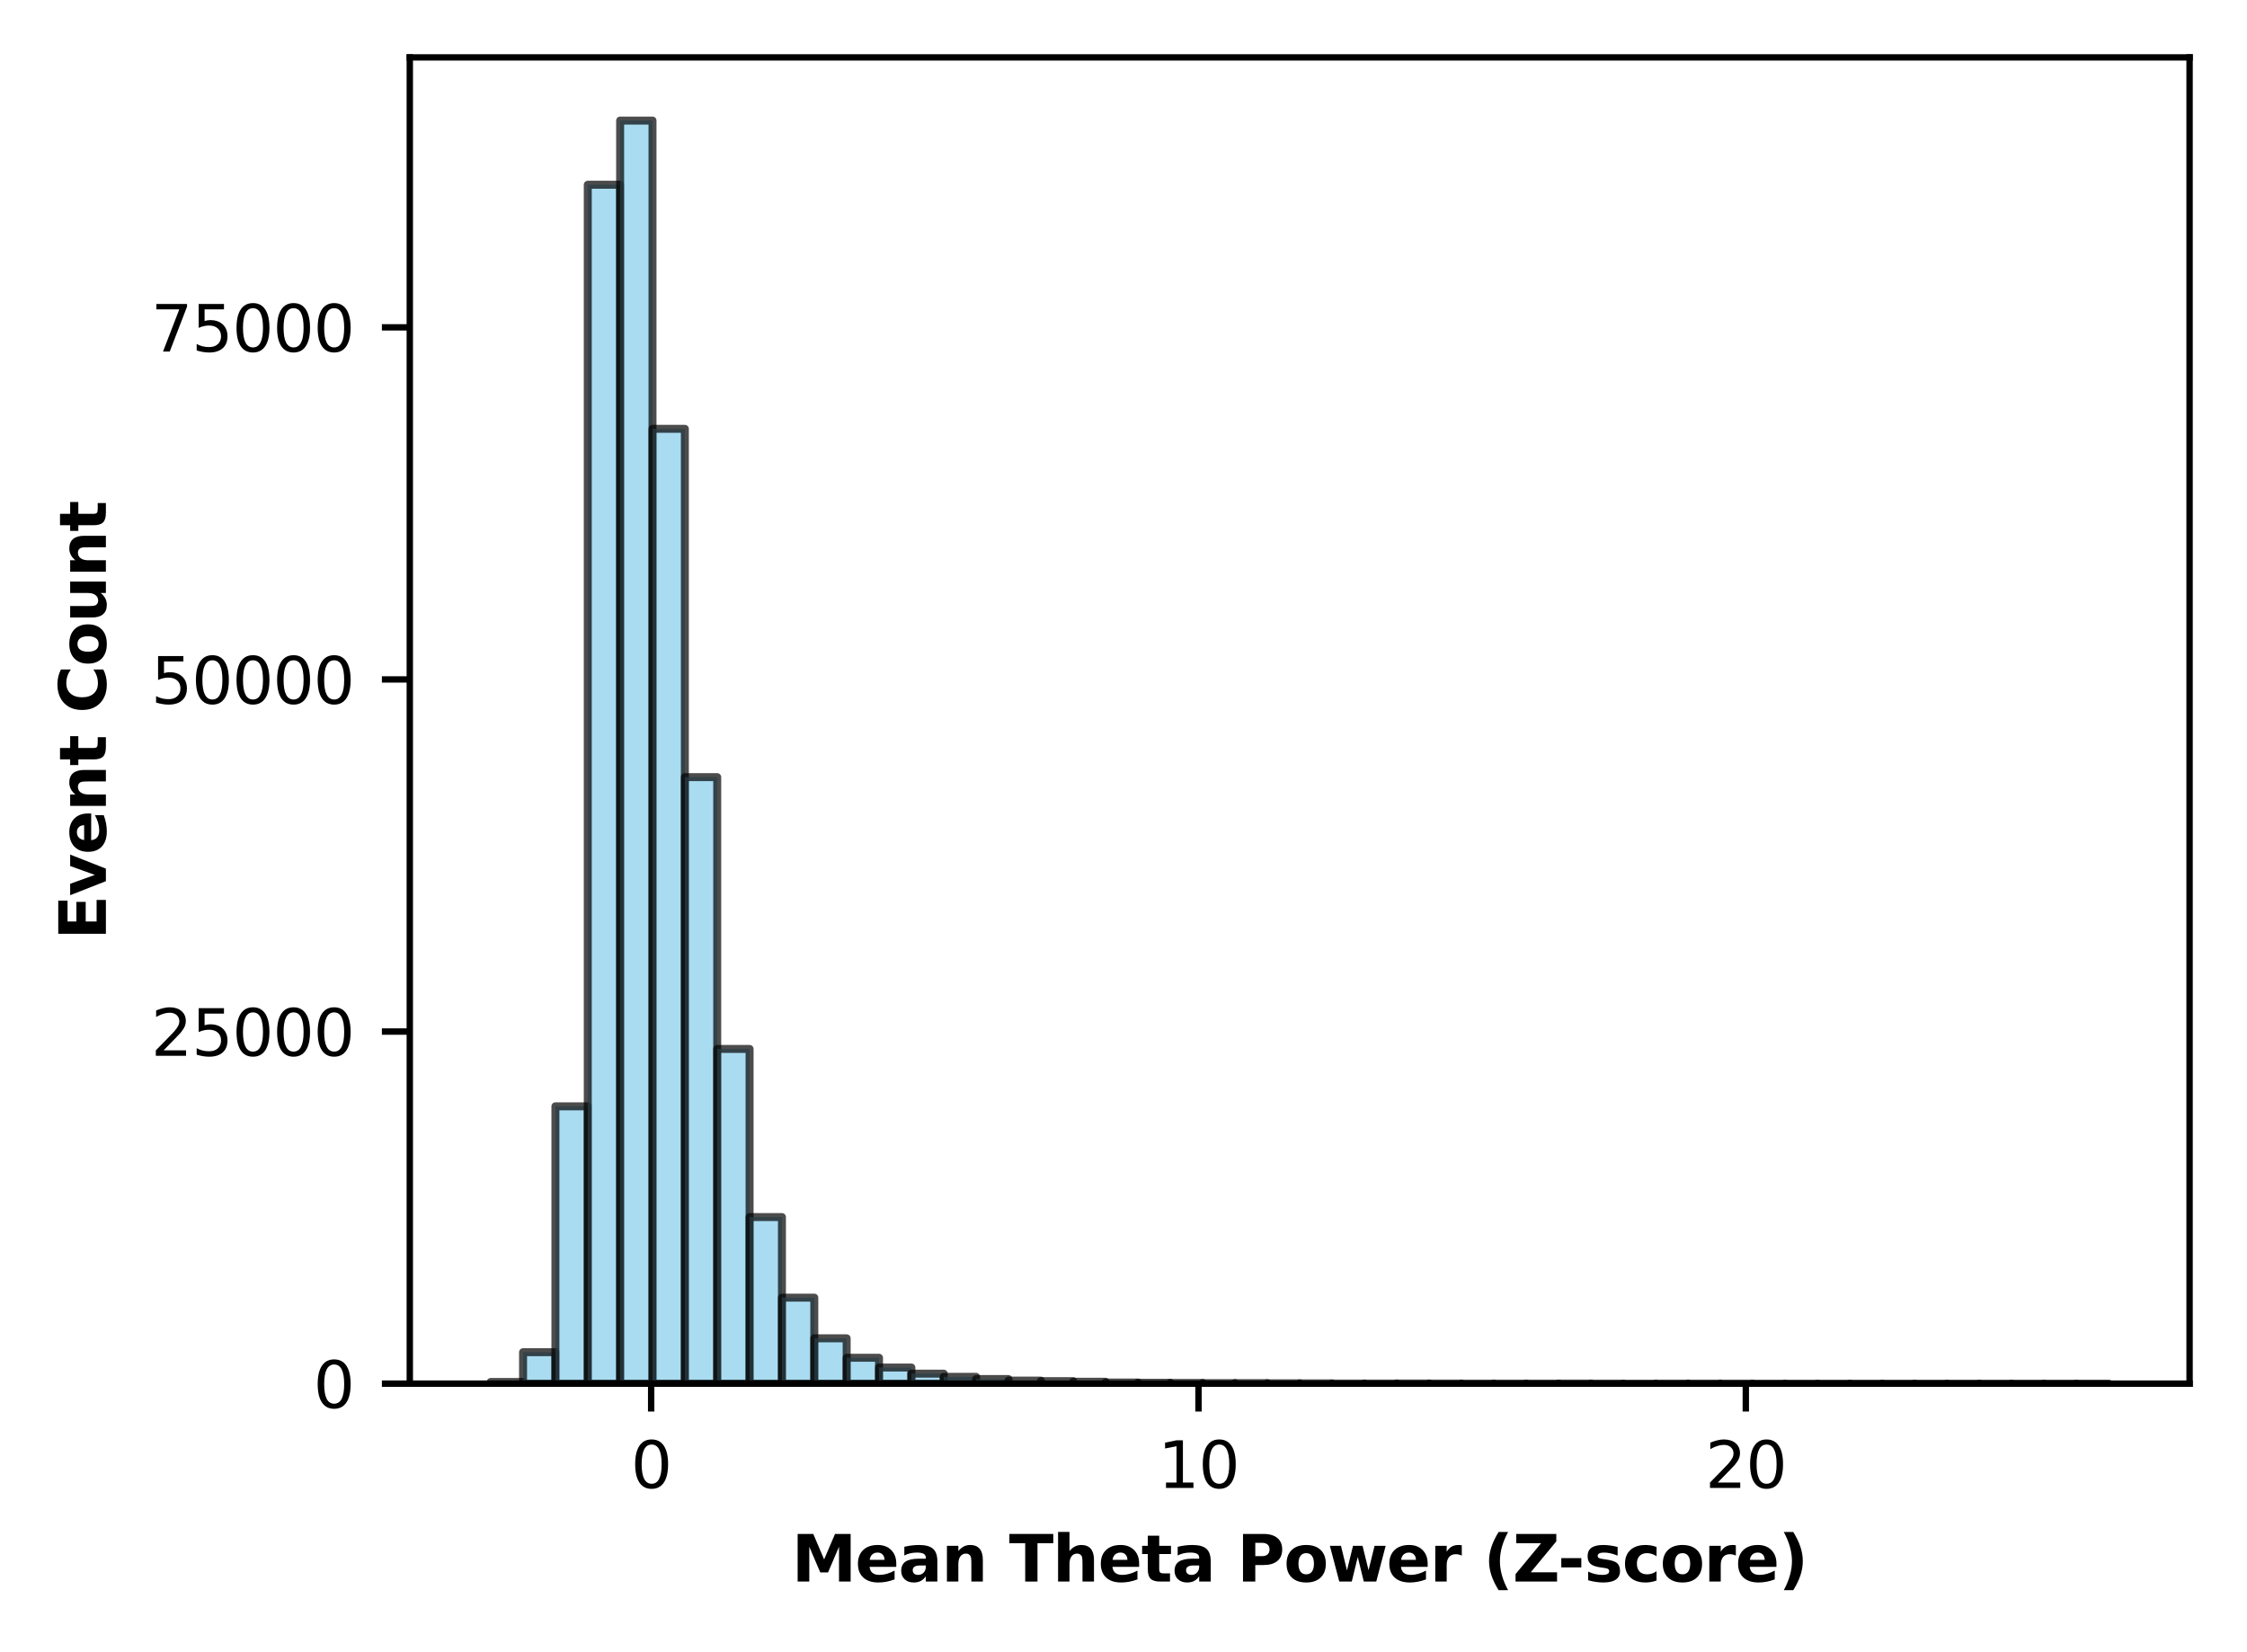 <?xml version="1.0" encoding="utf-8" standalone="no"?>
<!DOCTYPE svg PUBLIC "-//W3C//DTD SVG 1.1//EN"
  "http://www.w3.org/Graphics/SVG/1.1/DTD/svg11.dtd">
<svg xmlns:xlink="http://www.w3.org/1999/xlink" width="281.793pt" height="207.205pt" viewBox="0 0 281.793 207.205" xmlns="http://www.w3.org/2000/svg" version="1.1">
 <defs>
  <style type="text/css">*{stroke-linejoin: round; stroke-linecap: butt}</style>
 </defs>
 <g id="figure_1">
  <g id="patch_1">
   <path d="M 0 207.205 
L 281.793 207.205 
L 281.793 0 
L 0 0 
z
" style="fill: #ffffff"/>
  </g>
  <g id="axes_1">
   <g id="patch_2">
    <path d="M 51.392 173.52 
L 274.592 173.52 
L 274.592 7.2 
L 51.392 7.2 
z
" style="fill: #ffffff"/>
   </g>
   <g id="patch_3">
    <path d="M 61.538 173.52 
L 65.596 173.52 
L 65.596 173.31 
L 61.538 173.31 
z
" clip-path="url(#p80f2d7476d)" style="fill: #87ceeb; opacity: 0.7; stroke: #000000; stroke-linejoin: miter"/>
   </g>
   <g id="patch_4">
    <path d="M 65.596 173.52 
L 69.654 173.52 
L 69.654 169.576 
L 65.596 169.576 
z
" clip-path="url(#p80f2d7476d)" style="fill: #87ceeb; opacity: 0.7; stroke: #000000; stroke-linejoin: miter"/>
   </g>
   <g id="patch_5">
    <path d="M 69.654 173.52 
L 73.713 173.52 
L 73.713 138.741 
L 69.654 138.741 
z
" clip-path="url(#p80f2d7476d)" style="fill: #87ceeb; opacity: 0.7; stroke: #000000; stroke-linejoin: miter"/>
   </g>
   <g id="patch_6">
    <path d="M 73.713 173.52 
L 77.771 173.52 
L 77.771 23.167 
L 73.713 23.167 
z
" clip-path="url(#p80f2d7476d)" style="fill: #87ceeb; opacity: 0.7; stroke: #000000; stroke-linejoin: miter"/>
   </g>
   <g id="patch_7">
    <path d="M 77.771 173.52 
L 81.829 173.52 
L 81.829 15.12 
L 77.771 15.12 
z
" clip-path="url(#p80f2d7476d)" style="fill: #87ceeb; opacity: 0.7; stroke: #000000; stroke-linejoin: miter"/>
   </g>
   <g id="patch_8">
    <path d="M 81.829 173.52 
L 85.887 173.52 
L 85.887 53.779 
L 81.829 53.779 
z
" clip-path="url(#p80f2d7476d)" style="fill: #87ceeb; opacity: 0.7; stroke: #000000; stroke-linejoin: miter"/>
   </g>
   <g id="patch_9">
    <path d="M 85.887 173.52 
L 89.945 173.52 
L 89.945 97.459 
L 85.887 97.459 
z
" clip-path="url(#p80f2d7476d)" style="fill: #87ceeb; opacity: 0.7; stroke: #000000; stroke-linejoin: miter"/>
   </g>
   <g id="patch_10">
    <path d="M 89.945 173.52 
L 94.003 173.52 
L 94.003 131.547 
L 89.945 131.547 
z
" clip-path="url(#p80f2d7476d)" style="fill: #87ceeb; opacity: 0.7; stroke: #000000; stroke-linejoin: miter"/>
   </g>
   <g id="patch_11">
    <path d="M 94.003 173.52 
L 98.062 173.52 
L 98.062 152.629 
L 94.003 152.629 
z
" clip-path="url(#p80f2d7476d)" style="fill: #87ceeb; opacity: 0.7; stroke: #000000; stroke-linejoin: miter"/>
   </g>
   <g id="patch_12">
    <path d="M 98.062 173.52 
L 102.12 173.52 
L 102.12 162.735 
L 98.062 162.735 
z
" clip-path="url(#p80f2d7476d)" style="fill: #87ceeb; opacity: 0.7; stroke: #000000; stroke-linejoin: miter"/>
   </g>
   <g id="patch_13">
    <path d="M 102.12 173.52 
L 106.178 173.52 
L 106.178 167.836 
L 102.12 167.836 
z
" clip-path="url(#p80f2d7476d)" style="fill: #87ceeb; opacity: 0.7; stroke: #000000; stroke-linejoin: miter"/>
   </g>
   <g id="patch_14">
    <path d="M 106.178 173.52 
L 110.236 173.52 
L 110.236 170.275 
L 106.178 170.275 
z
" clip-path="url(#p80f2d7476d)" style="fill: #87ceeb; opacity: 0.7; stroke: #000000; stroke-linejoin: miter"/>
   </g>
   <g id="patch_15">
    <path d="M 110.236 173.52 
L 114.294 173.52 
L 114.294 171.498 
L 110.236 171.498 
z
" clip-path="url(#p80f2d7476d)" style="fill: #87ceeb; opacity: 0.7; stroke: #000000; stroke-linejoin: miter"/>
   </g>
   <g id="patch_16">
    <path d="M 114.294 173.52 
L 118.353 173.52 
L 118.353 172.266 
L 114.294 172.266 
z
" clip-path="url(#p80f2d7476d)" style="fill: #87ceeb; opacity: 0.7; stroke: #000000; stroke-linejoin: miter"/>
   </g>
   <g id="patch_17">
    <path d="M 118.353 173.52 
L 122.411 173.52 
L 122.411 172.667 
L 118.353 172.667 
z
" clip-path="url(#p80f2d7476d)" style="fill: #87ceeb; opacity: 0.7; stroke: #000000; stroke-linejoin: miter"/>
   </g>
   <g id="patch_18">
    <path d="M 122.411 173.52 
L 126.469 173.52 
L 126.469 172.946 
L 122.411 172.946 
z
" clip-path="url(#p80f2d7476d)" style="fill: #87ceeb; opacity: 0.7; stroke: #000000; stroke-linejoin: miter"/>
   </g>
   <g id="patch_19">
    <path d="M 126.469 173.52 
L 130.527 173.52 
L 130.527 173.14 
L 126.469 173.14 
z
" clip-path="url(#p80f2d7476d)" style="fill: #87ceeb; opacity: 0.7; stroke: #000000; stroke-linejoin: miter"/>
   </g>
   <g id="patch_20">
    <path d="M 130.527 173.52 
L 134.585 173.52 
L 134.585 173.206 
L 130.527 173.206 
z
" clip-path="url(#p80f2d7476d)" style="fill: #87ceeb; opacity: 0.7; stroke: #000000; stroke-linejoin: miter"/>
   </g>
   <g id="patch_21">
    <path d="M 134.585 173.52 
L 138.643 173.52 
L 138.643 173.283 
L 134.585 173.283 
z
" clip-path="url(#p80f2d7476d)" style="fill: #87ceeb; opacity: 0.7; stroke: #000000; stroke-linejoin: miter"/>
   </g>
   <g id="patch_22">
    <path d="M 138.643 173.52 
L 142.702 173.52 
L 142.702 173.375 
L 138.643 173.375 
z
" clip-path="url(#p80f2d7476d)" style="fill: #87ceeb; opacity: 0.7; stroke: #000000; stroke-linejoin: miter"/>
   </g>
   <g id="patch_23">
    <path d="M 142.702 173.52 
L 146.76 173.52 
L 146.76 173.407 
L 142.702 173.407 
z
" clip-path="url(#p80f2d7476d)" style="fill: #87ceeb; opacity: 0.7; stroke: #000000; stroke-linejoin: miter"/>
   </g>
   <g id="patch_24">
    <path d="M 146.76 173.52 
L 150.818 173.52 
L 150.818 173.43 
L 146.76 173.43 
z
" clip-path="url(#p80f2d7476d)" style="fill: #87ceeb; opacity: 0.7; stroke: #000000; stroke-linejoin: miter"/>
   </g>
   <g id="patch_25">
    <path d="M 150.818 173.52 
L 154.876 173.52 
L 154.876 173.453 
L 150.818 173.453 
z
" clip-path="url(#p80f2d7476d)" style="fill: #87ceeb; opacity: 0.7; stroke: #000000; stroke-linejoin: miter"/>
   </g>
   <g id="patch_26">
    <path d="M 154.876 173.52 
L 158.934 173.52 
L 158.934 173.456 
L 154.876 173.456 
z
" clip-path="url(#p80f2d7476d)" style="fill: #87ceeb; opacity: 0.7; stroke: #000000; stroke-linejoin: miter"/>
   </g>
   <g id="patch_27">
    <path d="M 158.934 173.52 
L 162.993 173.52 
L 162.993 173.479 
L 158.934 173.479 
z
" clip-path="url(#p80f2d7476d)" style="fill: #87ceeb; opacity: 0.7; stroke: #000000; stroke-linejoin: miter"/>
   </g>
   <g id="patch_28">
    <path d="M 162.993 173.52 
L 167.051 173.52 
L 167.051 173.485 
L 162.993 173.485 
z
" clip-path="url(#p80f2d7476d)" style="fill: #87ceeb; opacity: 0.7; stroke: #000000; stroke-linejoin: miter"/>
   </g>
   <g id="patch_29">
    <path d="M 167.051 173.52 
L 171.109 173.52 
L 171.109 173.504 
L 167.051 173.504 
z
" clip-path="url(#p80f2d7476d)" style="fill: #87ceeb; opacity: 0.7; stroke: #000000; stroke-linejoin: miter"/>
   </g>
   <g id="patch_30">
    <path d="M 171.109 173.52 
L 175.167 173.52 
L 175.167 173.506 
L 171.109 173.506 
z
" clip-path="url(#p80f2d7476d)" style="fill: #87ceeb; opacity: 0.7; stroke: #000000; stroke-linejoin: miter"/>
   </g>
   <g id="patch_31">
    <path d="M 175.167 173.52 
L 179.225 173.52 
L 179.225 173.501 
L 175.167 173.501 
z
" clip-path="url(#p80f2d7476d)" style="fill: #87ceeb; opacity: 0.7; stroke: #000000; stroke-linejoin: miter"/>
   </g>
   <g id="patch_32">
    <path d="M 179.225 173.52 
L 183.283 173.52 
L 183.283 173.504 
L 179.225 173.504 
z
" clip-path="url(#p80f2d7476d)" style="fill: #87ceeb; opacity: 0.7; stroke: #000000; stroke-linejoin: miter"/>
   </g>
   <g id="patch_33">
    <path d="M 183.283 173.52 
L 187.342 173.52 
L 187.342 173.513 
L 183.283 173.513 
z
" clip-path="url(#p80f2d7476d)" style="fill: #87ceeb; opacity: 0.7; stroke: #000000; stroke-linejoin: miter"/>
   </g>
   <g id="patch_34">
    <path d="M 187.342 173.52 
L 191.4 173.52 
L 191.4 173.511 
L 187.342 173.511 
z
" clip-path="url(#p80f2d7476d)" style="fill: #87ceeb; opacity: 0.7; stroke: #000000; stroke-linejoin: miter"/>
   </g>
   <g id="patch_35">
    <path d="M 191.4 173.52 
L 195.458 173.52 
L 195.458 173.513 
L 191.4 173.513 
z
" clip-path="url(#p80f2d7476d)" style="fill: #87ceeb; opacity: 0.7; stroke: #000000; stroke-linejoin: miter"/>
   </g>
   <g id="patch_36">
    <path d="M 195.458 173.52 
L 199.516 173.52 
L 199.516 173.509 
L 195.458 173.509 
z
" clip-path="url(#p80f2d7476d)" style="fill: #87ceeb; opacity: 0.7; stroke: #000000; stroke-linejoin: miter"/>
   </g>
   <g id="patch_37">
    <path d="M 199.516 173.52 
L 203.574 173.52 
L 203.574 173.515 
L 199.516 173.515 
z
" clip-path="url(#p80f2d7476d)" style="fill: #87ceeb; opacity: 0.7; stroke: #000000; stroke-linejoin: miter"/>
   </g>
   <g id="patch_38">
    <path d="M 203.574 173.52 
L 207.632 173.52 
L 207.632 173.52 
L 203.574 173.52 
z
" clip-path="url(#p80f2d7476d)" style="fill: #87ceeb; opacity: 0.7; stroke: #000000; stroke-linejoin: miter"/>
   </g>
   <g id="patch_39">
    <path d="M 207.632 173.52 
L 211.691 173.52 
L 211.691 173.511 
L 207.632 173.511 
z
" clip-path="url(#p80f2d7476d)" style="fill: #87ceeb; opacity: 0.7; stroke: #000000; stroke-linejoin: miter"/>
   </g>
   <g id="patch_40">
    <path d="M 211.691 173.52 
L 215.749 173.52 
L 215.749 173.513 
L 211.691 173.513 
z
" clip-path="url(#p80f2d7476d)" style="fill: #87ceeb; opacity: 0.7; stroke: #000000; stroke-linejoin: miter"/>
   </g>
   <g id="patch_41">
    <path d="M 215.749 173.52 
L 219.807 173.52 
L 219.807 173.516 
L 215.749 173.516 
z
" clip-path="url(#p80f2d7476d)" style="fill: #87ceeb; opacity: 0.7; stroke: #000000; stroke-linejoin: miter"/>
   </g>
   <g id="patch_42">
    <path d="M 219.807 173.52 
L 223.865 173.52 
L 223.865 173.518 
L 219.807 173.518 
z
" clip-path="url(#p80f2d7476d)" style="fill: #87ceeb; opacity: 0.7; stroke: #000000; stroke-linejoin: miter"/>
   </g>
   <g id="patch_43">
    <path d="M 223.865 173.52 
L 227.923 173.52 
L 227.923 173.518 
L 223.865 173.518 
z
" clip-path="url(#p80f2d7476d)" style="fill: #87ceeb; opacity: 0.7; stroke: #000000; stroke-linejoin: miter"/>
   </g>
   <g id="patch_44">
    <path d="M 227.923 173.52 
L 231.982 173.52 
L 231.982 173.52 
L 227.923 173.52 
z
" clip-path="url(#p80f2d7476d)" style="fill: #87ceeb; opacity: 0.7; stroke: #000000; stroke-linejoin: miter"/>
   </g>
   <g id="patch_45">
    <path d="M 231.982 173.52 
L 236.04 173.52 
L 236.04 173.518 
L 231.982 173.518 
z
" clip-path="url(#p80f2d7476d)" style="fill: #87ceeb; opacity: 0.7; stroke: #000000; stroke-linejoin: miter"/>
   </g>
   <g id="patch_46">
    <path d="M 236.04 173.52 
L 240.098 173.52 
L 240.098 173.52 
L 236.04 173.52 
z
" clip-path="url(#p80f2d7476d)" style="fill: #87ceeb; opacity: 0.7; stroke: #000000; stroke-linejoin: miter"/>
   </g>
   <g id="patch_47">
    <path d="M 240.098 173.52 
L 244.156 173.52 
L 244.156 173.52 
L 240.098 173.52 
z
" clip-path="url(#p80f2d7476d)" style="fill: #87ceeb; opacity: 0.7; stroke: #000000; stroke-linejoin: miter"/>
   </g>
   <g id="patch_48">
    <path d="M 244.156 173.52 
L 248.214 173.52 
L 248.214 173.52 
L 244.156 173.52 
z
" clip-path="url(#p80f2d7476d)" style="fill: #87ceeb; opacity: 0.7; stroke: #000000; stroke-linejoin: miter"/>
   </g>
   <g id="patch_49">
    <path d="M 248.214 173.52 
L 252.273 173.52 
L 252.273 173.52 
L 248.214 173.52 
z
" clip-path="url(#p80f2d7476d)" style="fill: #87ceeb; opacity: 0.7; stroke: #000000; stroke-linejoin: miter"/>
   </g>
   <g id="patch_50">
    <path d="M 252.273 173.52 
L 256.331 173.52 
L 256.331 173.52 
L 252.273 173.52 
z
" clip-path="url(#p80f2d7476d)" style="fill: #87ceeb; opacity: 0.7; stroke: #000000; stroke-linejoin: miter"/>
   </g>
   <g id="patch_51">
    <path d="M 256.331 173.52 
L 260.389 173.52 
L 260.389 173.52 
L 256.331 173.52 
z
" clip-path="url(#p80f2d7476d)" style="fill: #87ceeb; opacity: 0.7; stroke: #000000; stroke-linejoin: miter"/>
   </g>
   <g id="patch_52">
    <path d="M 260.389 173.52 
L 264.447 173.52 
L 264.447 173.518 
L 260.389 173.518 
z
" clip-path="url(#p80f2d7476d)" style="fill: #87ceeb; opacity: 0.7; stroke: #000000; stroke-linejoin: miter"/>
   </g>
   <g id="matplotlib.axis_1">
    <g id="xtick_1">
     <g id="line2d_1">
      <defs>
       <path id="m0df53f6b7e" d="M 0 0 
L 0 3.5 
" style="stroke: #000000; stroke-width: 0.8"/>
      </defs>
      <g>
       <use xlink:href="#m0df53f6b7e" x="81.662" y="173.52" style="stroke: #000000; stroke-width: 0.8"/>
      </g>
     </g>
     <g id="text_1">
      <!-- 0 -->
      <g transform="translate(79.117 186.599) scale(0.08 -0.08)">
       <defs>
        <path id="DejaVuSans-30" d="M 2034 4250 
Q 1547 4250 1301 3770 
Q 1056 3291 1056 2328 
Q 1056 1369 1301 889 
Q 1547 409 2034 409 
Q 2525 409 2770 889 
Q 3016 1369 3016 2328 
Q 3016 3291 2770 3770 
Q 2525 4250 2034 4250 
z
M 2034 4750 
Q 2819 4750 3233 4129 
Q 3647 3509 3647 2328 
Q 3647 1150 3233 529 
Q 2819 -91 2034 -91 
Q 1250 -91 836 529 
Q 422 1150 422 2328 
Q 422 3509 836 4129 
Q 1250 4750 2034 4750 
z
" transform="scale(0.016)"/>
       </defs>
       <use xlink:href="#DejaVuSans-30"/>
      </g>
     </g>
    </g>
    <g id="xtick_2">
     <g id="line2d_2">
      <g>
       <use xlink:href="#m0df53f6b7e" x="150.301" y="173.52" style="stroke: #000000; stroke-width: 0.8"/>
      </g>
     </g>
     <g id="text_2">
      <!-- 10 -->
      <g transform="translate(145.211 186.599) scale(0.08 -0.08)">
       <defs>
        <path id="DejaVuSans-31" d="M 794 531 
L 1825 531 
L 1825 4091 
L 703 3866 
L 703 4441 
L 1819 4666 
L 2450 4666 
L 2450 531 
L 3481 531 
L 3481 0 
L 794 0 
L 794 531 
z
" transform="scale(0.016)"/>
       </defs>
       <use xlink:href="#DejaVuSans-31"/>
       <use xlink:href="#DejaVuSans-30" transform="translate(63.623 0)"/>
      </g>
     </g>
    </g>
    <g id="xtick_3">
     <g id="line2d_3">
      <g>
       <use xlink:href="#m0df53f6b7e" x="218.939" y="173.52" style="stroke: #000000; stroke-width: 0.8"/>
      </g>
     </g>
     <g id="text_3">
      <!-- 20 -->
      <g transform="translate(213.849 186.599) scale(0.08 -0.08)">
       <defs>
        <path id="DejaVuSans-32" d="M 1228 531 
L 3431 531 
L 3431 0 
L 469 0 
L 469 531 
Q 828 903 1448 1529 
Q 2069 2156 2228 2338 
Q 2531 2678 2651 2914 
Q 2772 3150 2772 3378 
Q 2772 3750 2511 3984 
Q 2250 4219 1831 4219 
Q 1534 4219 1204 4116 
Q 875 4013 500 3803 
L 500 4441 
Q 881 4594 1212 4672 
Q 1544 4750 1819 4750 
Q 2544 4750 2975 4387 
Q 3406 4025 3406 3419 
Q 3406 3131 3298 2873 
Q 3191 2616 2906 2266 
Q 2828 2175 2409 1742 
Q 1991 1309 1228 531 
z
" transform="scale(0.016)"/>
       </defs>
       <use xlink:href="#DejaVuSans-32"/>
       <use xlink:href="#DejaVuSans-30" transform="translate(63.623 0)"/>
      </g>
     </g>
    </g>
    <g id="text_4">
     <!-- Mean Theta Power (Z-score) -->
     <g transform="translate(99.28 198.341) scale(0.08 -0.08)">
      <defs>
       <path id="DejaVuSans-Bold-4d" d="M 588 4666 
L 2119 4666 
L 3181 2169 
L 4250 4666 
L 5778 4666 
L 5778 0 
L 4641 0 
L 4641 3413 
L 3566 897 
L 2803 897 
L 1728 3413 
L 1728 0 
L 588 0 
L 588 4666 
z
" transform="scale(0.016)"/>
       <path id="DejaVuSans-Bold-65" d="M 4031 1759 
L 4031 1441 
L 1416 1441 
Q 1456 1047 1700 850 
Q 1944 653 2381 653 
Q 2734 653 3104 758 
Q 3475 863 3866 1075 
L 3866 213 
Q 3469 63 3072 -14 
Q 2675 -91 2278 -91 
Q 1328 -91 801 392 
Q 275 875 275 1747 
Q 275 2603 792 3093 
Q 1309 3584 2216 3584 
Q 3041 3584 3536 3087 
Q 4031 2591 4031 1759 
z
M 2881 2131 
Q 2881 2450 2695 2645 
Q 2509 2841 2209 2841 
Q 1884 2841 1681 2658 
Q 1478 2475 1428 2131 
L 2881 2131 
z
" transform="scale(0.016)"/>
       <path id="DejaVuSans-Bold-61" d="M 2106 1575 
Q 1756 1575 1579 1456 
Q 1403 1338 1403 1106 
Q 1403 894 1545 773 
Q 1688 653 1941 653 
Q 2256 653 2472 879 
Q 2688 1106 2688 1447 
L 2688 1575 
L 2106 1575 
z
M 3816 1997 
L 3816 0 
L 2688 0 
L 2688 519 
Q 2463 200 2181 54 
Q 1900 -91 1497 -91 
Q 953 -91 614 226 
Q 275 544 275 1050 
Q 275 1666 698 1953 
Q 1122 2241 2028 2241 
L 2688 2241 
L 2688 2328 
Q 2688 2594 2478 2717 
Q 2269 2841 1825 2841 
Q 1466 2841 1156 2769 
Q 847 2697 581 2553 
L 581 3406 
Q 941 3494 1303 3539 
Q 1666 3584 2028 3584 
Q 2975 3584 3395 3211 
Q 3816 2838 3816 1997 
z
" transform="scale(0.016)"/>
       <path id="DejaVuSans-Bold-6e" d="M 4056 2131 
L 4056 0 
L 2931 0 
L 2931 347 
L 2931 1631 
Q 2931 2084 2911 2256 
Q 2891 2428 2841 2509 
Q 2775 2619 2662 2680 
Q 2550 2741 2406 2741 
Q 2056 2741 1856 2470 
Q 1656 2200 1656 1722 
L 1656 0 
L 538 0 
L 538 3500 
L 1656 3500 
L 1656 2988 
Q 1909 3294 2193 3439 
Q 2478 3584 2822 3584 
Q 3428 3584 3742 3212 
Q 4056 2841 4056 2131 
z
" transform="scale(0.016)"/>
       <path id="DejaVuSans-Bold-20" transform="scale(0.016)"/>
       <path id="DejaVuSans-Bold-54" d="M 31 4666 
L 4331 4666 
L 4331 3756 
L 2784 3756 
L 2784 0 
L 1581 0 
L 1581 3756 
L 31 3756 
L 31 4666 
z
" transform="scale(0.016)"/>
       <path id="DejaVuSans-Bold-68" d="M 4056 2131 
L 4056 0 
L 2931 0 
L 2931 347 
L 2931 1625 
Q 2931 2084 2911 2256 
Q 2891 2428 2841 2509 
Q 2775 2619 2662 2680 
Q 2550 2741 2406 2741 
Q 2056 2741 1856 2470 
Q 1656 2200 1656 1722 
L 1656 0 
L 538 0 
L 538 4863 
L 1656 4863 
L 1656 2988 
Q 1909 3294 2193 3439 
Q 2478 3584 2822 3584 
Q 3428 3584 3742 3212 
Q 4056 2841 4056 2131 
z
" transform="scale(0.016)"/>
       <path id="DejaVuSans-Bold-74" d="M 1759 4494 
L 1759 3500 
L 2913 3500 
L 2913 2700 
L 1759 2700 
L 1759 1216 
Q 1759 972 1856 886 
Q 1953 800 2241 800 
L 2816 800 
L 2816 0 
L 1856 0 
Q 1194 0 917 276 
Q 641 553 641 1216 
L 641 2700 
L 84 2700 
L 84 3500 
L 641 3500 
L 641 4494 
L 1759 4494 
z
" transform="scale(0.016)"/>
       <path id="DejaVuSans-Bold-50" d="M 588 4666 
L 2584 4666 
Q 3475 4666 3951 4270 
Q 4428 3875 4428 3144 
Q 4428 2409 3951 2014 
Q 3475 1619 2584 1619 
L 1791 1619 
L 1791 0 
L 588 0 
L 588 4666 
z
M 1791 3794 
L 1791 2491 
L 2456 2491 
Q 2806 2491 2997 2661 
Q 3188 2831 3188 3144 
Q 3188 3456 2997 3625 
Q 2806 3794 2456 3794 
L 1791 3794 
z
" transform="scale(0.016)"/>
       <path id="DejaVuSans-Bold-6f" d="M 2203 2784 
Q 1831 2784 1636 2517 
Q 1441 2250 1441 1747 
Q 1441 1244 1636 976 
Q 1831 709 2203 709 
Q 2569 709 2762 976 
Q 2956 1244 2956 1747 
Q 2956 2250 2762 2517 
Q 2569 2784 2203 2784 
z
M 2203 3584 
Q 3106 3584 3614 3096 
Q 4122 2609 4122 1747 
Q 4122 884 3614 396 
Q 3106 -91 2203 -91 
Q 1297 -91 786 396 
Q 275 884 275 1747 
Q 275 2609 786 3096 
Q 1297 3584 2203 3584 
z
" transform="scale(0.016)"/>
       <path id="DejaVuSans-Bold-77" d="M 225 3500 
L 1313 3500 
L 1900 1088 
L 2491 3500 
L 3425 3500 
L 4013 1113 
L 4603 3500 
L 5691 3500 
L 4769 0 
L 3547 0 
L 2956 2406 
L 2369 0 
L 1147 0 
L 225 3500 
z
" transform="scale(0.016)"/>
       <path id="DejaVuSans-Bold-72" d="M 3138 2547 
Q 2991 2616 2845 2648 
Q 2700 2681 2553 2681 
Q 2122 2681 1889 2404 
Q 1656 2128 1656 1613 
L 1656 0 
L 538 0 
L 538 3500 
L 1656 3500 
L 1656 2925 
Q 1872 3269 2151 3426 
Q 2431 3584 2822 3584 
Q 2878 3584 2943 3579 
Q 3009 3575 3134 3559 
L 3138 2547 
z
" transform="scale(0.016)"/>
       <path id="DejaVuSans-Bold-28" d="M 2413 -844 
L 1484 -844 
Q 1006 -72 778 623 
Q 550 1319 550 2003 
Q 550 2688 779 3389 
Q 1009 4091 1484 4856 
L 2413 4856 
Q 2013 4116 1813 3408 
Q 1613 2700 1613 2009 
Q 1613 1319 1811 609 
Q 2009 -100 2413 -844 
z
" transform="scale(0.016)"/>
       <path id="DejaVuSans-Bold-5a" d="M 359 4666 
L 4281 4666 
L 4281 3938 
L 1778 909 
L 4353 909 
L 4353 0 
L 288 0 
L 288 728 
L 2791 3756 
L 359 3756 
L 359 4666 
z
" transform="scale(0.016)"/>
       <path id="DejaVuSans-Bold-2d" d="M 347 2297 
L 2309 2297 
L 2309 1388 
L 347 1388 
L 347 2297 
z
" transform="scale(0.016)"/>
       <path id="DejaVuSans-Bold-73" d="M 3272 3391 
L 3272 2541 
Q 2913 2691 2578 2766 
Q 2244 2841 1947 2841 
Q 1628 2841 1473 2761 
Q 1319 2681 1319 2516 
Q 1319 2381 1436 2309 
Q 1553 2238 1856 2203 
L 2053 2175 
Q 2913 2066 3209 1816 
Q 3506 1566 3506 1031 
Q 3506 472 3093 190 
Q 2681 -91 1863 -91 
Q 1516 -91 1145 -36 
Q 775 19 384 128 
L 384 978 
Q 719 816 1070 734 
Q 1422 653 1784 653 
Q 2113 653 2278 743 
Q 2444 834 2444 1013 
Q 2444 1163 2330 1236 
Q 2216 1309 1875 1350 
L 1678 1375 
Q 931 1469 631 1722 
Q 331 1975 331 2491 
Q 331 3047 712 3315 
Q 1094 3584 1881 3584 
Q 2191 3584 2531 3537 
Q 2872 3491 3272 3391 
z
" transform="scale(0.016)"/>
       <path id="DejaVuSans-Bold-63" d="M 3366 3391 
L 3366 2478 
Q 3138 2634 2908 2709 
Q 2678 2784 2431 2784 
Q 1963 2784 1702 2511 
Q 1441 2238 1441 1747 
Q 1441 1256 1702 982 
Q 1963 709 2431 709 
Q 2694 709 2930 787 
Q 3166 866 3366 1019 
L 3366 103 
Q 3103 6 2833 -42 
Q 2563 -91 2291 -91 
Q 1344 -91 809 395 
Q 275 881 275 1747 
Q 275 2613 809 3098 
Q 1344 3584 2291 3584 
Q 2566 3584 2833 3536 
Q 3100 3488 3366 3391 
z
" transform="scale(0.016)"/>
       <path id="DejaVuSans-Bold-29" d="M 513 -844 
Q 913 -100 1113 609 
Q 1313 1319 1313 2009 
Q 1313 2700 1113 3408 
Q 913 4116 513 4856 
L 1441 4856 
Q 1916 4091 2145 3389 
Q 2375 2688 2375 2003 
Q 2375 1319 2147 623 
Q 1919 -72 1441 -844 
L 513 -844 
z
" transform="scale(0.016)"/>
      </defs>
      <use xlink:href="#DejaVuSans-Bold-4d"/>
      <use xlink:href="#DejaVuSans-Bold-65" transform="translate(99.512 0)"/>
      <use xlink:href="#DejaVuSans-Bold-61" transform="translate(167.334 0)"/>
      <use xlink:href="#DejaVuSans-Bold-6e" transform="translate(234.814 0)"/>
      <use xlink:href="#DejaVuSans-Bold-20" transform="translate(306.006 0)"/>
      <use xlink:href="#DejaVuSans-Bold-54" transform="translate(340.82 0)"/>
      <use xlink:href="#DejaVuSans-Bold-68" transform="translate(409.033 0)"/>
      <use xlink:href="#DejaVuSans-Bold-65" transform="translate(480.225 0)"/>
      <use xlink:href="#DejaVuSans-Bold-74" transform="translate(548.047 0)"/>
      <use xlink:href="#DejaVuSans-Bold-61" transform="translate(595.85 0)"/>
      <use xlink:href="#DejaVuSans-Bold-20" transform="translate(663.33 0)"/>
      <use xlink:href="#DejaVuSans-Bold-50" transform="translate(698.145 0)"/>
      <use xlink:href="#DejaVuSans-Bold-6f" transform="translate(771.436 0)"/>
      <use xlink:href="#DejaVuSans-Bold-77" transform="translate(840.137 0)"/>
      <use xlink:href="#DejaVuSans-Bold-65" transform="translate(932.52 0)"/>
      <use xlink:href="#DejaVuSans-Bold-72" transform="translate(1000.342 0)"/>
      <use xlink:href="#DejaVuSans-Bold-20" transform="translate(1049.658 0)"/>
      <use xlink:href="#DejaVuSans-Bold-28" transform="translate(1084.473 0)"/>
      <use xlink:href="#DejaVuSans-Bold-5a" transform="translate(1130.176 0)"/>
      <use xlink:href="#DejaVuSans-Bold-2d" transform="translate(1200.936 0)"/>
      <use xlink:href="#DejaVuSans-Bold-73" transform="translate(1242.439 0)"/>
      <use xlink:href="#DejaVuSans-Bold-63" transform="translate(1301.961 0)"/>
      <use xlink:href="#DejaVuSans-Bold-6f" transform="translate(1361.238 0)"/>
      <use xlink:href="#DejaVuSans-Bold-72" transform="translate(1429.939 0)"/>
      <use xlink:href="#DejaVuSans-Bold-65" transform="translate(1479.256 0)"/>
      <use xlink:href="#DejaVuSans-Bold-29" transform="translate(1547.078 0)"/>
     </g>
    </g>
   </g>
   <g id="matplotlib.axis_2">
    <g id="ytick_1">
     <g id="line2d_4">
      <defs>
       <path id="mb9803ab525" d="M 0 0 
L -3.5 0 
" style="stroke: #000000; stroke-width: 0.8"/>
      </defs>
      <g>
       <use xlink:href="#mb9803ab525" x="51.392" y="173.52" style="stroke: #000000; stroke-width: 0.8"/>
      </g>
     </g>
     <g id="text_5">
      <!-- 0 -->
      <g transform="translate(39.303 176.559) scale(0.08 -0.08)">
       <use xlink:href="#DejaVuSans-30"/>
      </g>
     </g>
    </g>
    <g id="ytick_2">
     <g id="line2d_5">
      <g>
       <use xlink:href="#mb9803ab525" x="51.392" y="129.364" style="stroke: #000000; stroke-width: 0.8"/>
      </g>
     </g>
     <g id="text_6">
      <!-- 25000 -->
      <g transform="translate(18.942 132.403) scale(0.08 -0.08)">
       <defs>
        <path id="DejaVuSans-35" d="M 691 4666 
L 3169 4666 
L 3169 4134 
L 1269 4134 
L 1269 2991 
Q 1406 3038 1543 3061 
Q 1681 3084 1819 3084 
Q 2600 3084 3056 2656 
Q 3513 2228 3513 1497 
Q 3513 744 3044 326 
Q 2575 -91 1722 -91 
Q 1428 -91 1123 -41 
Q 819 9 494 109 
L 494 744 
Q 775 591 1075 516 
Q 1375 441 1709 441 
Q 2250 441 2565 725 
Q 2881 1009 2881 1497 
Q 2881 1984 2565 2268 
Q 2250 2553 1709 2553 
Q 1456 2553 1204 2497 
Q 953 2441 691 2322 
L 691 4666 
z
" transform="scale(0.016)"/>
       </defs>
       <use xlink:href="#DejaVuSans-32"/>
       <use xlink:href="#DejaVuSans-35" transform="translate(63.623 0)"/>
       <use xlink:href="#DejaVuSans-30" transform="translate(127.246 0)"/>
       <use xlink:href="#DejaVuSans-30" transform="translate(190.869 0)"/>
       <use xlink:href="#DejaVuSans-30" transform="translate(254.492 0)"/>
      </g>
     </g>
    </g>
    <g id="ytick_3">
     <g id="line2d_6">
      <g>
       <use xlink:href="#mb9803ab525" x="51.392" y="85.208" style="stroke: #000000; stroke-width: 0.8"/>
      </g>
     </g>
     <g id="text_7">
      <!-- 50000 -->
      <g transform="translate(18.942 88.247) scale(0.08 -0.08)">
       <use xlink:href="#DejaVuSans-35"/>
       <use xlink:href="#DejaVuSans-30" transform="translate(63.623 0)"/>
       <use xlink:href="#DejaVuSans-30" transform="translate(127.246 0)"/>
       <use xlink:href="#DejaVuSans-30" transform="translate(190.869 0)"/>
       <use xlink:href="#DejaVuSans-30" transform="translate(254.492 0)"/>
      </g>
     </g>
    </g>
    <g id="ytick_4">
     <g id="line2d_7">
      <g>
       <use xlink:href="#mb9803ab525" x="51.392" y="41.052" style="stroke: #000000; stroke-width: 0.8"/>
      </g>
     </g>
     <g id="text_8">
      <!-- 75000 -->
      <g transform="translate(18.942 44.091) scale(0.08 -0.08)">
       <defs>
        <path id="DejaVuSans-37" d="M 525 4666 
L 3525 4666 
L 3525 4397 
L 1831 0 
L 1172 0 
L 2766 4134 
L 525 4134 
L 525 4666 
z
" transform="scale(0.016)"/>
       </defs>
       <use xlink:href="#DejaVuSans-37"/>
       <use xlink:href="#DejaVuSans-35" transform="translate(63.623 0)"/>
       <use xlink:href="#DejaVuSans-30" transform="translate(127.246 0)"/>
       <use xlink:href="#DejaVuSans-30" transform="translate(190.869 0)"/>
       <use xlink:href="#DejaVuSans-30" transform="translate(254.492 0)"/>
      </g>
     </g>
    </g>
    <g id="text_9">
     <!-- Event Count -->
     <g transform="translate(13.279 117.856) rotate(-90) scale(0.08 -0.08)">
      <defs>
       <path id="DejaVuSans-Bold-45" d="M 588 4666 
L 3834 4666 
L 3834 3756 
L 1791 3756 
L 1791 2888 
L 3713 2888 
L 3713 1978 
L 1791 1978 
L 1791 909 
L 3903 909 
L 3903 0 
L 588 0 
L 588 4666 
z
" transform="scale(0.016)"/>
       <path id="DejaVuSans-Bold-76" d="M 97 3500 
L 1216 3500 
L 2088 1081 
L 2956 3500 
L 4078 3500 
L 2700 0 
L 1472 0 
L 97 3500 
z
" transform="scale(0.016)"/>
       <path id="DejaVuSans-Bold-43" d="M 4288 256 
Q 3956 84 3597 -3 
Q 3238 -91 2847 -91 
Q 1681 -91 1000 561 
Q 319 1213 319 2328 
Q 319 3447 1000 4098 
Q 1681 4750 2847 4750 
Q 3238 4750 3597 4662 
Q 3956 4575 4288 4403 
L 4288 3438 
Q 3953 3666 3628 3772 
Q 3303 3878 2944 3878 
Q 2300 3878 1931 3465 
Q 1563 3053 1563 2328 
Q 1563 1606 1931 1193 
Q 2300 781 2944 781 
Q 3303 781 3628 887 
Q 3953 994 4288 1222 
L 4288 256 
z
" transform="scale(0.016)"/>
       <path id="DejaVuSans-Bold-75" d="M 500 1363 
L 500 3500 
L 1625 3500 
L 1625 3150 
Q 1625 2866 1622 2436 
Q 1619 2006 1619 1863 
Q 1619 1441 1641 1255 
Q 1663 1069 1716 984 
Q 1784 875 1895 815 
Q 2006 756 2150 756 
Q 2500 756 2700 1025 
Q 2900 1294 2900 1772 
L 2900 3500 
L 4019 3500 
L 4019 0 
L 2900 0 
L 2900 506 
Q 2647 200 2364 54 
Q 2081 -91 1741 -91 
Q 1134 -91 817 281 
Q 500 653 500 1363 
z
" transform="scale(0.016)"/>
      </defs>
      <use xlink:href="#DejaVuSans-Bold-45"/>
      <use xlink:href="#DejaVuSans-Bold-76" transform="translate(68.311 0)"/>
      <use xlink:href="#DejaVuSans-Bold-65" transform="translate(133.496 0)"/>
      <use xlink:href="#DejaVuSans-Bold-6e" transform="translate(201.318 0)"/>
      <use xlink:href="#DejaVuSans-Bold-74" transform="translate(272.51 0)"/>
      <use xlink:href="#DejaVuSans-Bold-20" transform="translate(320.312 0)"/>
      <use xlink:href="#DejaVuSans-Bold-43" transform="translate(355.127 0)"/>
      <use xlink:href="#DejaVuSans-Bold-6f" transform="translate(428.516 0)"/>
      <use xlink:href="#DejaVuSans-Bold-75" transform="translate(497.217 0)"/>
      <use xlink:href="#DejaVuSans-Bold-6e" transform="translate(568.408 0)"/>
      <use xlink:href="#DejaVuSans-Bold-74" transform="translate(639.6 0)"/>
     </g>
    </g>
   </g>
   <g id="patch_53">
    <path d="M 51.392 173.52 
L 51.392 7.2 
" style="fill: none; stroke: #000000; stroke-width: 0.8; stroke-linejoin: miter; stroke-linecap: square"/>
   </g>
   <g id="patch_54">
    <path d="M 274.592 173.52 
L 274.592 7.2 
" style="fill: none; stroke: #000000; stroke-width: 0.8; stroke-linejoin: miter; stroke-linecap: square"/>
   </g>
   <g id="patch_55">
    <path d="M 51.392 173.52 
L 274.592 173.52 
" style="fill: none; stroke: #000000; stroke-width: 0.8; stroke-linejoin: miter; stroke-linecap: square"/>
   </g>
   <g id="patch_56">
    <path d="M 51.392 7.2 
L 274.592 7.2 
" style="fill: none; stroke: #000000; stroke-width: 0.8; stroke-linejoin: miter; stroke-linecap: square"/>
   </g>
  </g>
 </g>
 <defs>
  <clipPath id="p80f2d7476d">
   <rect x="51.392" y="7.2" width="223.2" height="166.32"/>
  </clipPath>
 </defs>
</svg>
